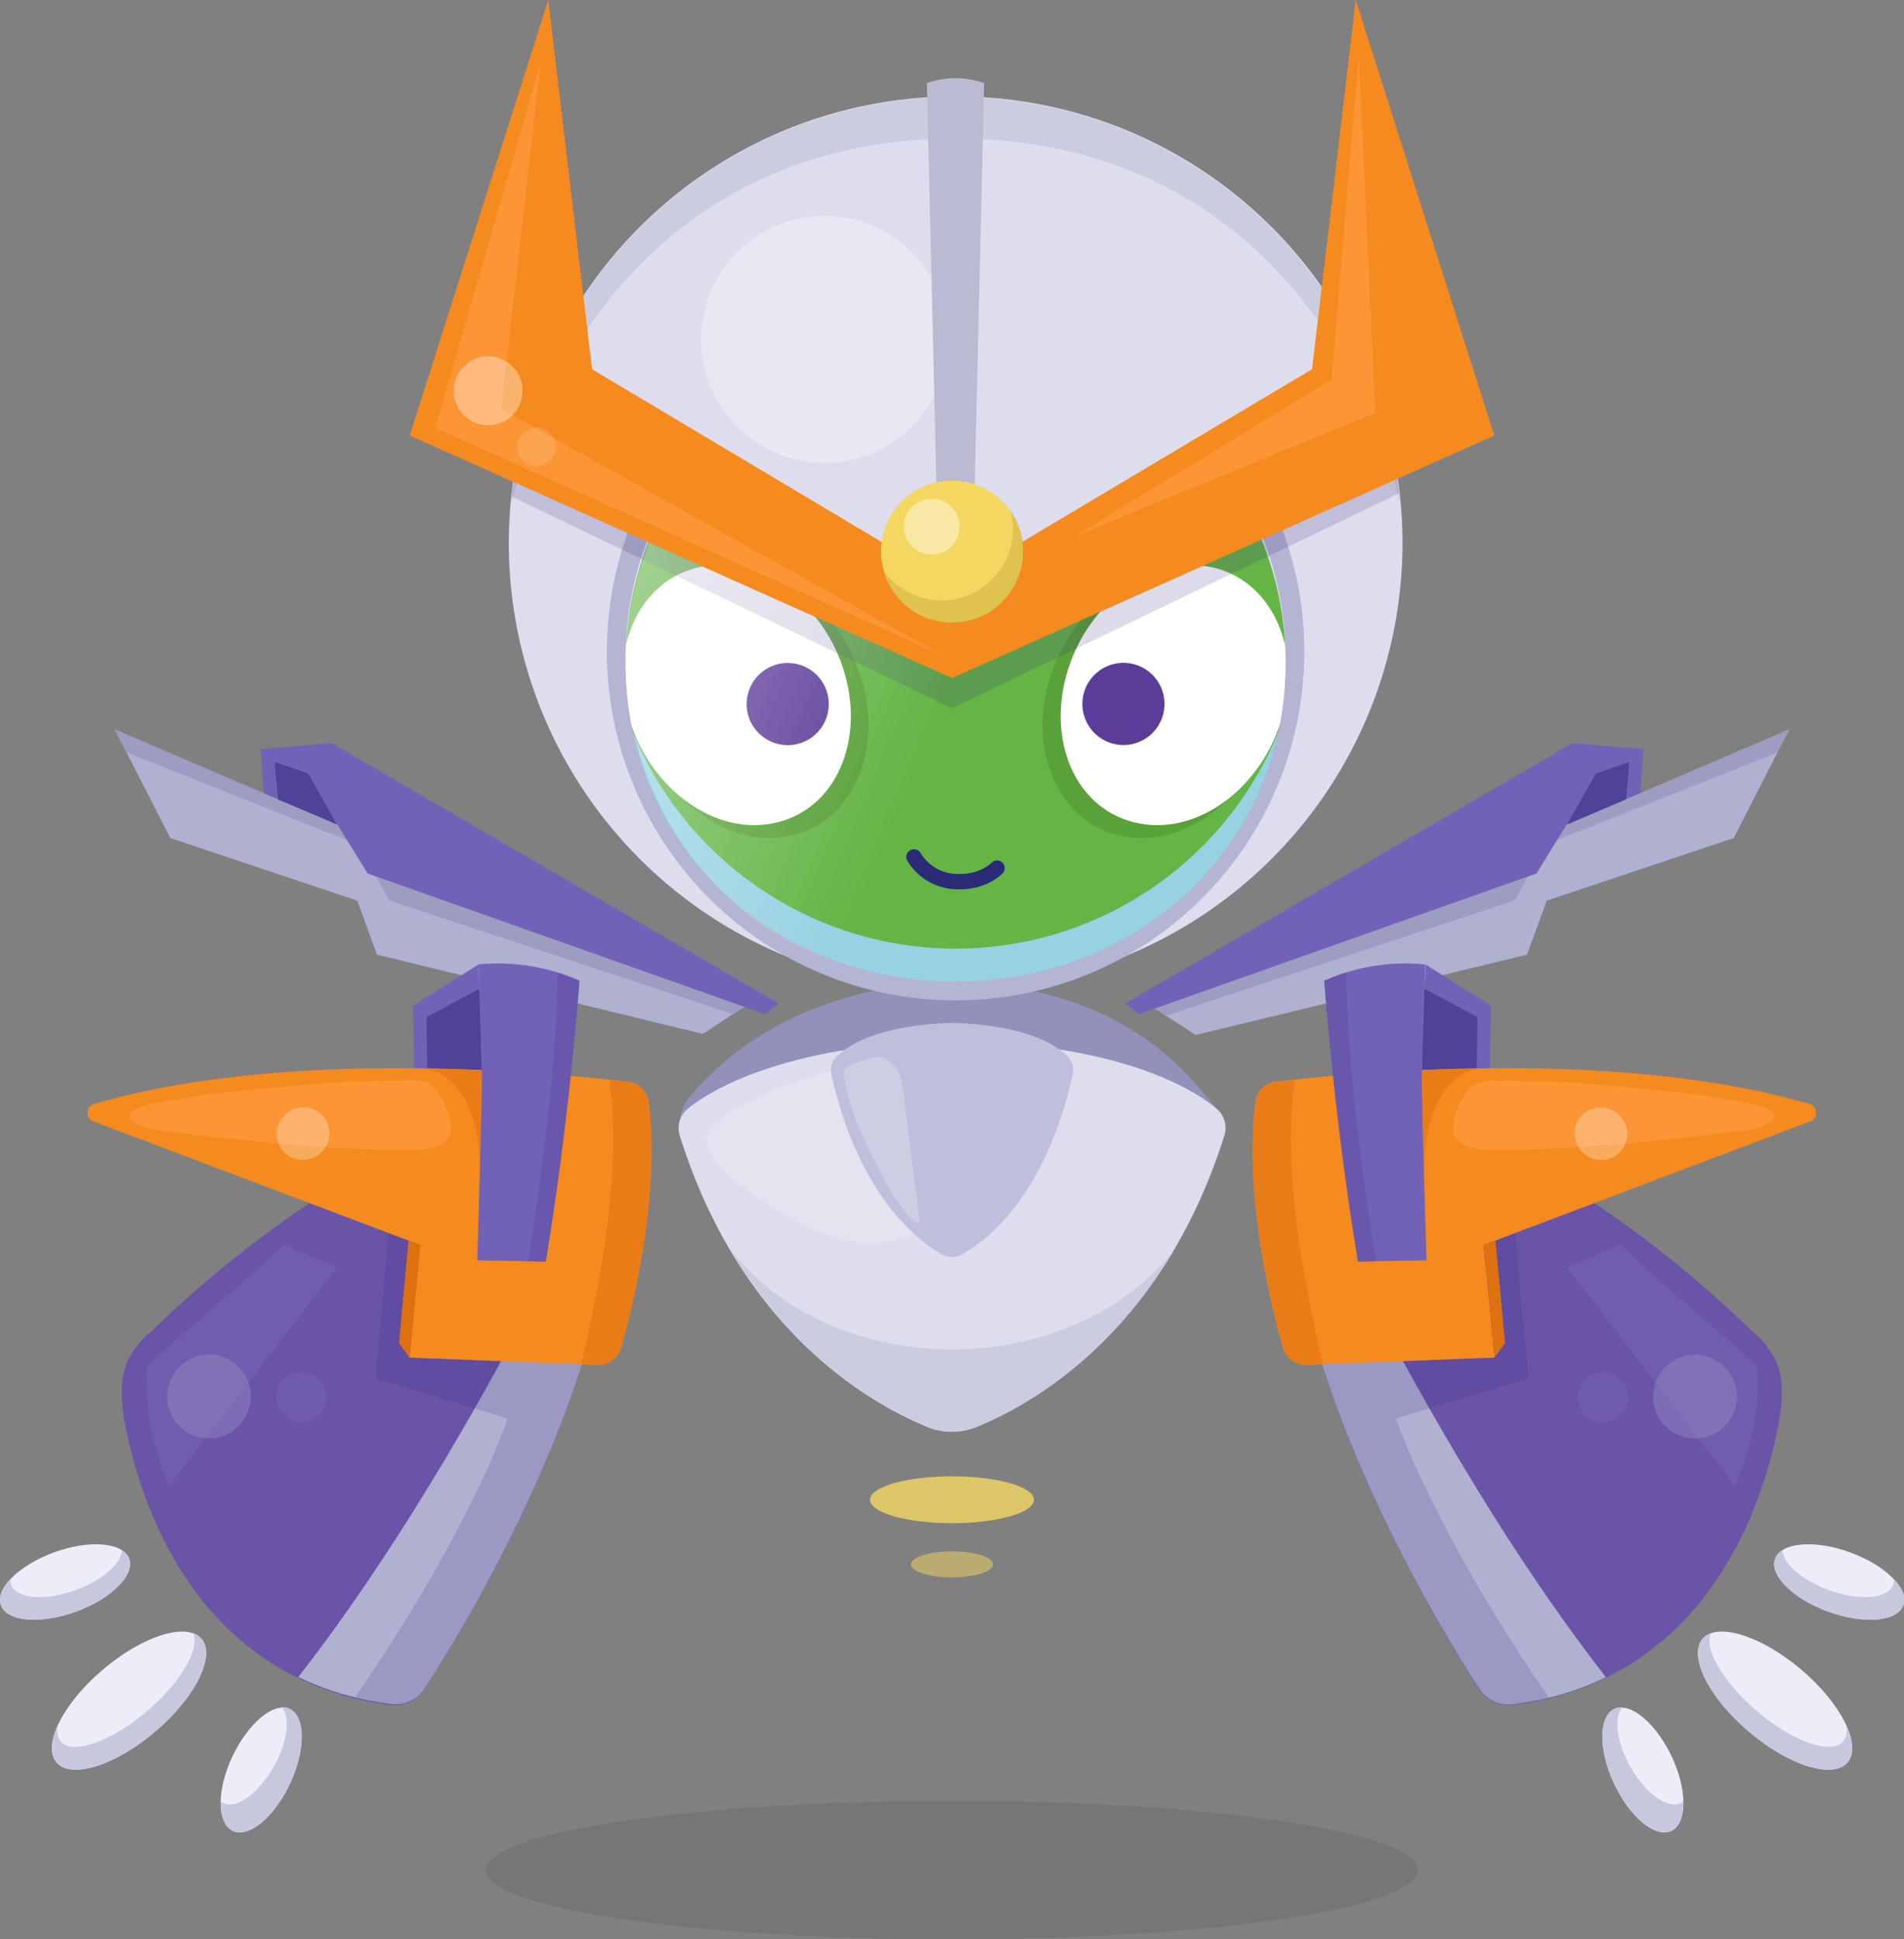 <svg xmlns="http://www.w3.org/2000/svg" xmlns:xlink="http://www.w3.org/1999/xlink" viewBox="0 0 206.24 209.99"><rect x="0" y="0" width="206.24" height="209.99" fill="#808080" stroke="none"/><defs><style>.cls-1,.cls-36{fill:none;}.cls-2{fill:#7262b7;}.cls-3{fill:#b0b0d1;}.cls-4{clip-path:url(#clip-path);}.cls-5{fill:#9d9dc1;}.cls-6{fill:#4f4299;}.cls-7{fill:#6954a8;}.cls-8{clip-path:url(#clip-path-2);}.cls-9{clip-path:url(#clip-path-3);}.cls-10{fill:#37277c;opacity:0.17;}.cls-11{fill:#f58a1f;}.cls-12{clip-path:url(#clip-path-4);}.cls-13{fill:#ea7c18;}.cls-14{fill:#ededf9;}.cls-15{fill:#c7c7dd;}.cls-16{fill:#dd7110;}.cls-17,.cls-18,.cls-19{fill:#9e96cc;}.cls-17{opacity:0.15;}.cls-18{opacity:0.37;}.cls-19,.cls-47{opacity:0.13;}.cls-20{fill:#ff9b40;}.cls-20,.cls-37{opacity:0.7;}.cls-21,.cls-30,.cls-38,.cls-43,.cls-46,.cls-47,.cls-50{fill:#fff;}.cls-21{opacity:0.28;}.cls-22{clip-path:url(#clip-path-5);}.cls-23{clip-path:url(#clip-path-6);}.cls-24{clip-path:url(#clip-path-7);}.cls-25{clip-path:url(#clip-path-8);}.cls-26{clip-path:url(#clip-path-9);}.cls-27{clip-path:url(#clip-path-10);}.cls-28{fill:#9191ba;}.cls-29{fill:#dddded;}.cls-30{opacity:0.22;}.cls-31{fill:#bfbfdd;}.cls-32,.cls-40{opacity:0.9;}.cls-33,.cls-40{fill:#cacae0;}.cls-34{fill:#96d2e2;}.cls-35{fill:#64b546;}.cls-36{stroke:#2a2a77;stroke-linecap:round;stroke-miterlimit:10;stroke-width:1.66px;}.cls-37{fill:#549934;}.cls-39{fill:#5c3c99;}.cls-41{fill:#b4b4d3;}.cls-42{clip-path:url(#clip-path-11);}.cls-43{opacity:0.33;}.cls-44{opacity:0.65;fill:url(#linear-gradient);}.cls-45{fill:#babad3;}.cls-46{opacity:0.35;}.cls-48,.cls-51,.cls-52{fill:#f4d760;}.cls-49{fill:#ccb140;opacity:0.51;}.cls-50{opacity:0.43;}.cls-51{opacity:0.8;}.cls-52{opacity:0.5;}.cls-53{opacity:0.08;}</style><clipPath id="clip-path"><polygon class="cls-1" points="12.44 78.99 82.32 108.86 77.24 112.18 40.84 103.37 39.85 97.88 18.44 90.74 12.44 78.99"/></clipPath><clipPath id="clip-path-2"><path class="cls-1" d="M66.46,118.24S43.63,116.43,13.53,147a2.85,2.85,0,0,0-.55,2c-.05,6,4.66,32.44,29.39,35.51a3.74,3.74,0,0,0,3.6-1.65c4.21-6.44,17.73-28.52,20.72-50.78Z"/></clipPath><clipPath id="clip-path-3"><path class="cls-1" d="M66.46,118.24c-.28,0-.57,0-.86,0a30.06,30.06,0,0,0-4,.32,49.14,49.14,0,0,0-7,1.54,67.22,67.22,0,0,0-9.51,3.63,88.72,88.72,0,0,0-11.65,6.61A118.08,118.08,0,0,0,20,140.8q-1.82,1.63-3.57,3.33a9.71,9.71,0,0,0-2.63,3.29c-1,2.45-.59,5.2-.06,7.71a48.51,48.51,0,0,0,2.59,8.5,39.75,39.75,0,0,0,5.13,9.09,30.84,30.84,0,0,0,8.42,7.66,31.34,31.34,0,0,0,12.45,4.22,3.74,3.74,0,0,0,3.6-1.65c4.21-6.44,17.73-28.52,20.72-50.78Z"/></clipPath><clipPath id="clip-path-4"><path class="cls-1" d="M68,117.13c-7.62-.91-36.77-3.8-57.91,2.44a1,1,0,0,0-.06,1.82l35.47,13.41L44.36,147l20.36.79a2.53,2.53,0,0,0,2.54-1.83c1.3-4.57,4.27-16.53,3-26.65A2.49,2.49,0,0,0,68,117.13Z"/></clipPath><clipPath id="clip-path-5"><path class="cls-1" d="M52.21,117c-.15,8-.52,19.47-.52,19.47l7.43.13c2.64-15.92,3.65-30.41,3.65-30.41a21.72,21.72,0,0,0-10.94-1.76"/></clipPath><clipPath id="clip-path-6"><polygon class="cls-1" points="193.8 78.99 123.93 108.86 129.01 112.18 165.4 103.37 166.39 97.88 187.8 90.74 193.8 78.99"/></clipPath><clipPath id="clip-path-7"><path class="cls-1" d="M139.78,118.24s22.83-1.82,52.93,28.79a2.85,2.85,0,0,1,.55,2c.05,6-4.66,32.44-29.39,35.51a3.74,3.74,0,0,1-3.6-1.65c-4.21-6.44-17.73-28.52-20.72-50.78Z"/></clipPath><clipPath id="clip-path-8"><path class="cls-1" d="M139.78,118.24c.28,0,.57,0,.86,0a30.06,30.06,0,0,1,4,.32,49.14,49.14,0,0,1,7,1.54,67.22,67.22,0,0,1,9.51,3.63,88.72,88.72,0,0,1,11.65,6.61A118.08,118.08,0,0,1,186.2,140.8q1.82,1.63,3.57,3.33a9.71,9.71,0,0,1,2.63,3.29c1,2.45.59,5.2.06,7.71a48.51,48.51,0,0,1-2.59,8.5,39.75,39.75,0,0,1-5.13,9.09,30.84,30.84,0,0,1-8.42,7.66,31.34,31.34,0,0,1-12.45,4.22,3.74,3.74,0,0,1-3.6-1.65c-4.21-6.44-17.73-28.52-20.72-50.78Z"/></clipPath><clipPath id="clip-path-9"><path class="cls-1" d="M138.2,117.13c7.62-.91,36.77-3.8,57.91,2.44a1,1,0,0,1,.06,1.82L160.7,134.81,161.89,147l-20.36.79a2.53,2.53,0,0,1-2.54-1.83c-1.3-4.57-4.27-16.53-3-26.65A2.49,2.49,0,0,1,138.2,117.13Z"/></clipPath><clipPath id="clip-path-10"><path class="cls-1" d="M154,117c.15,8,.52,19.47.52,19.47l-7.43.13c-2.64-15.92-3.65-30.41-3.65-30.41a21.72,21.72,0,0,1,10.94-1.76"/></clipPath><clipPath id="clip-path-11"><path class="cls-1" d="M114.35,105.92a48.36,48.36,0,1,0-21.69,0"/></clipPath><linearGradient id="linear-gradient" x1="65.01" y1="57.65" x2="124.57" y2="82.9" gradientUnits="userSpaceOnUse"><stop offset="0" stop-color="#fff" stop-opacity="0.7"/><stop offset="0.64" stop-color="#fff" stop-opacity="0"/></linearGradient></defs><title>ziggy_18</title><g id="Layer_2" data-name="Layer 2"><g id="Layer_1-2" data-name="Layer 1"><path class="cls-2" d="M29.41,85.85"/><polygon class="cls-3" points="12.44 78.99 81.21 108.63 76.13 111.95 40.84 103.37 38.7 97.52 18.44 90.74 12.44 78.99"/><g class="cls-4"><polygon class="cls-5" points="11.74 80.69 38.81 91.45 42.16 97.49 79.42 109.82 81.65 108.32 38.97 88.03 13.45 77.34 11.99 78.16 11.74 80.69"/></g><polyline class="cls-2" points="84.36 108.66 35.91 80.46 28.23 81.13 28.56 85.89 36.37 89 39.82 94.58 82.86 109.81"/><polygon class="cls-6" points="33.38 83.75 29.75 82.52 30.11 86.56 36.51 89.27 33.38 83.75"/><path class="cls-7" d="M66.46,118.24c-.28,0-.57,0-.86,0a30.06,30.06,0,0,0-4,.32,49.14,49.14,0,0,0-7,1.54,67.22,67.22,0,0,0-9.51,3.63,88.72,88.72,0,0,0-11.65,6.61A118.08,118.08,0,0,0,20,140.8q-1.82,1.63-3.57,3.33a9.71,9.71,0,0,0-2.63,3.29c-1,2.45-.59,5.2-.06,7.71a48.51,48.51,0,0,0,2.59,8.5,39.75,39.75,0,0,0,5.13,9.09,30.84,30.84,0,0,0,8.42,7.66,31.34,31.34,0,0,0,12.45,4.22,3.74,3.74,0,0,0,3.6-1.65c4.21-6.44,17.73-28.52,20.72-50.78Z"/><g class="cls-8"><path class="cls-3" d="M69.16,117s-16.07,38.33-37.62,65.57l13.4,6.06,14.84-22.53,8.45-22.7,4.27-22.51Z"/><g class="cls-9"><path class="cls-10" d="M42.14,132c-.31,5.93-1.48,17.24-1.48,17.24L55,153.59s-4.46,13.71-19.8,34.81l11.58,2,13.38-23,8.32-17.13L67,137.71l-24.8-6.2"/></g></g><polygon class="cls-2" points="44.74 108.89 44.87 116.5 44.9 116.94 52.21 116.98 51.82 104.44 44.74 108.89"/><polygon class="cls-6" points="46.29 116.93 46.21 110.13 52.49 106.77 52.21 116.98 46.29 116.93"/><path class="cls-11" d="M68,117.13c-7.62-.91-36.77-3.8-57.91,2.44a1,1,0,0,0-.06,1.82l35.47,13.41L44.36,147l20.36.79a2.53,2.53,0,0,0,2.54-1.83c1.3-4.57,4.27-16.53,3-26.65A2.49,2.49,0,0,0,68,117.13Z"/><g class="cls-12"><path class="cls-13" d="M49.91,118.32A12.9,12.9,0,0,1,51.8,124a27,27,0,0,1,.07,6.42c2.12-4.52,2.42-9.68,2.1-14.66a.88.88,0,0,0-.14-.5.87.87,0,0,0-.51-.25c-2.08-.48-6-1-7.91.2.43.56,1.74.69,2.38,1.09A7.22,7.22,0,0,1,49.91,118.32Z"/><path class="cls-13" d="M65.68,114.51c2.05,11.67-.55,23.61-3.13,35.17l5.53-.33,5.55-15.66L73,120.52l-2.18-4.46Z"/></g><path class="cls-14" d="M16.9,187.42c-4.32,3.71-9.13,5.25-10.75,3.44s.58-6.3,4.9-10,9.13-5.25,10.75-3.44S21.22,183.71,16.9,187.42Z"/><path class="cls-14" d="M31.45,193.05c-1.69,3.66-4.47,6-6.21,5.21s-1.79-4.38-.1-8,4.47-6,6.21-5.21S33.13,189.39,31.45,193.05Z"/><path class="cls-14" d="M8.26,174.49c-3.83,1.4-7.47,1.11-8.15-.65s1.88-4.33,5.71-5.74,7.47-1.11,8.15.65S12.08,173.09,8.26,174.49Z"/><path class="cls-15" d="M14,168.76a1.89,1.89,0,0,0-.79-.9c-.09,1.45-2.12,3.25-5,4.3-3.27,1.2-6.39,1-7-.56a1.44,1.44,0,0,1-.09-.62c-.94,1-1.37,2-1,2.87.67,1.76,4.32,2.05,8.15.65S14.64,170.52,14,168.76Z"/><path class="cls-15" d="M21.8,177.41a2.11,2.11,0,0,0-.88-.57c.76,1.68-1.3,5.26-4.9,8.36-3.89,3.34-8.11,4.86-9.42,3.39a2.06,2.06,0,0,1-.31-1.83c-.8,1.73-.92,3.22-.14,4.1,1.61,1.82,6.43.28,10.75-3.44S23.41,179.23,21.8,177.41Z"/><path class="cls-15" d="M31.35,185a1.81,1.81,0,0,0-.86-.14c1,1.07.66,3.77-.82,6.41-1.65,2.94-4.13,4.71-5.53,3.94a1.4,1.4,0,0,1-.22-.15c0,1.57.41,2.77,1.33,3.18,1.74.78,4.52-1.55,6.21-5.21S33.09,185.79,31.35,185Z"/><path class="cls-2" d="M52.21,117c-.15,8-.52,19.47-.52,19.47l7.43.13c2.64-15.92,3.65-30.41,3.65-30.41a21.72,21.72,0,0,0-10.94-1.76"/><polygon class="cls-16" points="44.36 146.98 43.22 145.44 44.25 134.34 45.54 134.81 44.36 146.98"/><path class="cls-17" d="M36.53,137.22l-5.77-2.45s-5.66,5.14-6.8,6.1c-2.53,2.13-5,4.27-7.47,6.52-.28.26-.64.46-.66.87a28.66,28.66,0,0,0,2.49,12.62Z"/><circle class="cls-18" cx="22.63" cy="151.21" r="4.54" transform="translate(-108.82 73.13) rotate(-50.78)"/><ellipse class="cls-19" cx="32.62" cy="151.28" rx="2.75" ry="2.72" transform="translate(-18.67 5.27) rotate(-7.19)"/><path class="cls-20" d="M46.88,117.64a4.68,4.68,0,0,1,.79,1,8.11,8.11,0,0,1,1,2.3c.17.69.36,1.78-.16,2.35-1,1.12-2.7,1.21-4.2,1.21a155.3,155.3,0,0,1-15.95-.87l-7.52-.77c-1-.11-2.24-.3-3.32-.44a7.38,7.38,0,0,1-3-.9.88.88,0,0,1-.45-.84.92.92,0,0,1,.55-.53c1.84-.88,4.2-1,6.19-1.37,2.9-.53,6-.7,8.89-1A125,125,0,0,1,43.17,117c1.16,0,2.68-.25,3.64.56Z"/><ellipse class="cls-21" cx="32.83" cy="122.75" rx="2.87" ry="2.83" transform="translate(-66.3 43.26) rotate(-36.3)"/><g class="cls-22"><path class="cls-10" d="M60.33,103.63s.67,9.44-3.24,33.59l3.1.49,3.67-25,.08-6.53Z"/></g><path class="cls-2" d="M176.83,85.85"/><polygon class="cls-3" points="193.8 78.99 124.42 108.75 129.5 112.07 165.4 103.37 167.54 97.52 187.8 90.74 193.8 78.99"/><g class="cls-23"><polygon class="cls-5" points="194.5 80.69 167.43 91.45 164.09 97.49 126.29 109.99 123.92 108.43 167.27 88.03 192.79 77.34 194.26 78.16 194.5 80.69"/></g><polyline class="cls-2" points="121.88 108.66 170.33 80.46 178.01 81.13 177.68 85.89 169.88 89 166.43 94.58 123.38 109.81"/><polygon class="cls-6" points="172.87 83.75 176.49 82.52 176.13 86.56 169.73 89.27 172.87 83.75"/><path class="cls-7" d="M139.78,118.24c.28,0,.57,0,.86,0a30.06,30.06,0,0,1,4,.32,49.14,49.14,0,0,1,7,1.54,67.22,67.22,0,0,1,9.51,3.63,88.72,88.72,0,0,1,11.65,6.61A118.08,118.08,0,0,1,186.2,140.8q1.82,1.63,3.57,3.33a9.71,9.71,0,0,1,2.63,3.29c1,2.45.59,5.2.06,7.71a48.51,48.51,0,0,1-2.59,8.5,39.75,39.75,0,0,1-5.13,9.09,30.84,30.84,0,0,1-8.42,7.66,31.34,31.34,0,0,1-12.45,4.22,3.74,3.74,0,0,1-3.6-1.65c-4.21-6.44-17.73-28.52-20.72-50.78Z"/><g class="cls-24"><path class="cls-3" d="M137.09,117s16.07,38.33,37.62,65.57l-13.4,6.06-14.84-22.53L138,143.42l-4.27-22.51Z"/><g class="cls-25"><path class="cls-10" d="M164.1,132c.31,5.93,1.48,17.24,1.48,17.24l-14.36,4.35s4.46,13.71,19.8,34.81l-11.58,2-13.38-23-8.32-17.13,1.47-12.56,24.8-6.2"/></g></g><polygon class="cls-2" points="161.5 108.89 161.37 116.5 161.34 116.94 154.03 116.98 154.42 104.44 161.5 108.89"/><polygon class="cls-6" points="159.95 116.93 160.03 110.13 153.75 106.77 154.03 116.98 159.95 116.93"/><path class="cls-11" d="M138.2,117.13c7.62-.91,36.77-3.8,57.91,2.44a1,1,0,0,1,.06,1.82L160.7,134.81,161.89,147l-20.36.79a2.53,2.53,0,0,1-2.54-1.83c-1.3-4.57-4.27-16.53-3-26.65A2.49,2.49,0,0,1,138.2,117.13Z"/><g class="cls-26"><path class="cls-13" d="M156.33,118.32a12.9,12.9,0,0,0-1.89,5.65,27,27,0,0,0-.07,6.42c-2.12-4.52-2.42-9.68-2.1-14.66a.88.88,0,0,1,.14-.5.87.87,0,0,1,.51-.25c2.08-.48,6-1,7.91.2-.43.56-1.74.69-2.38,1.09A7.22,7.22,0,0,0,156.33,118.32Z"/><path class="cls-13" d="M140.57,114.51c-2.05,11.67.55,23.61,3.13,35.17l-5.53-.33-5.55-15.66.65-13.16,2.18-4.46Z"/></g><path class="cls-14" d="M189.35,187.42c4.32,3.71,9.13,5.25,10.75,3.44s-.58-6.3-4.9-10-9.13-5.25-10.75-3.44S185,183.71,189.35,187.42Z"/><path class="cls-14" d="M174.8,193.05c1.69,3.66,4.47,6,6.21,5.21s1.79-4.38.1-8-4.47-6-6.21-5.21S173.11,189.39,174.8,193.05Z"/><path class="cls-14" d="M198,174.49c3.83,1.4,7.47,1.11,8.15-.65s-1.88-4.33-5.71-5.74-7.47-1.11-8.15.65S194.16,173.09,198,174.49Z"/><path class="cls-15" d="M192.28,168.76a1.89,1.89,0,0,1,.79-.9c.09,1.45,2.12,3.25,5,4.3,3.27,1.2,6.39,1,7-.56a1.44,1.44,0,0,0,.09-.62c.94,1,1.37,2,1,2.87-.67,1.76-4.32,2.05-8.15.65S191.6,170.52,192.28,168.76Z"/><path class="cls-15" d="M184.44,177.41a2.11,2.11,0,0,1,.88-.57c-.76,1.68,1.3,5.26,4.9,8.36,3.89,3.34,8.11,4.86,9.42,3.39a2.06,2.06,0,0,0,.31-1.83c.8,1.73.92,3.22.14,4.1-1.61,1.82-6.43.28-10.75-3.44S182.83,179.23,184.44,177.41Z"/><path class="cls-15" d="M174.9,185a1.81,1.81,0,0,1,.86-.14c-1,1.07-.66,3.77.82,6.41,1.65,2.94,4.13,4.71,5.53,3.94a1.4,1.4,0,0,0,.22-.15c0,1.57-.41,2.77-1.33,3.18-1.74.78-4.52-1.55-6.21-5.21S173.15,185.79,174.9,185Z"/><path class="cls-2" d="M154,117c.15,8,.52,19.47.52,19.47l-7.43.13c-2.64-15.92-3.65-30.41-3.65-30.41a21.72,21.72,0,0,1,10.94-1.76"/><polygon class="cls-16" points="161.89 146.98 163.03 145.44 161.99 134.34 160.71 134.81 161.89 146.98"/><path class="cls-17" d="M169.72,137.22l5.77-2.45s5.66,5.14,6.8,6.1c2.53,2.13,5,4.27,7.47,6.52.28.26.64.46.66.87a28.66,28.66,0,0,1-2.49,12.62Z"/><circle class="cls-18" cx="183.61" cy="151.21" r="4.54" transform="translate(-54.25 150.17) rotate(-39.22)"/><ellipse class="cls-19" cx="173.62" cy="151.28" rx="2.72" ry="2.75" transform="translate(1.81 304.62) rotate(-82.81)"/><path class="cls-20" d="M159.36,117.64a4.68,4.68,0,0,0-.79,1,8.11,8.11,0,0,0-1,2.3c-.17.69-.36,1.78.16,2.35,1,1.12,2.7,1.21,4.2,1.21a155.3,155.3,0,0,0,15.95-.87l7.52-.77c1-.11,2.24-.3,3.32-.44a7.38,7.38,0,0,0,3-.9.88.88,0,0,0,.45-.84.92.92,0,0,0-.55-.53c-1.84-.88-4.2-1-6.19-1.37-2.9-.53-6-.7-8.89-1a125,125,0,0,0-13.42-.75c-1.16,0-2.68-.25-3.64.56Z"/><ellipse class="cls-21" cx="173.41" cy="122.75" rx="2.83" ry="2.87" transform="translate(-28.18 189.85) rotate(-53.7)"/><g class="cls-27"><path class="cls-10" d="M145.91,103.63s-.67,9.44,3.24,33.59l-3.1.49-3.67-25-.08-6.53Z"/></g><path class="cls-28" d="M132.6,122.81c.33-1.54-1-3-1.87-4-3-3.75-10.36-12-27.24-12.5h-.33c-16.89.48-25.3,8.69-28.42,12.43a5,5,0,0,0-1.11,4.14"/><path class="cls-29" d="M103.49,112.69h-.33c-16.89.33-25.51,4.79-28.63,7.34a2.73,2.73,0,0,0-.9,2.94c6.5,20.72,20.1,28.68,26.31,31.32h0a7.07,7.07,0,0,0,5.69.27c5.87-2.35,20.23-10.13,27-31.62a2.73,2.73,0,0,0-.86-2.9C128.74,117.47,120.37,113,103.49,112.69Z"/><path class="cls-30" d="M91.3,115.61a21.68,21.68,0,0,1,6.24-.58,2.91,2.91,0,0,1,2.09.83,3.39,3.39,0,0,1,.55,1.12,24,24,0,0,1,.41,14,5.2,5.2,0,0,1-.88,1.94,4.41,4.41,0,0,1-2.49,1.32c-3.61.84-7.47-.13-10.81-1.92-2.41-1.29-12-6.83-9.46-10,1.41-1.79,3.68-2.79,5.66-3.74A41.25,41.25,0,0,1,91.3,115.61Z"/><path class="cls-31" d="M103.29,110.76h-.14c-7.49.2-11.31,2.25-12.69,3.82a2.1,2.1,0,0,0-.4,1.81C92.94,129.12,99,134,101.72,135.64h0a2.45,2.45,0,0,0,1.4.46,2.39,2.39,0,0,0,1.12-.29c2.6-1.45,9-6.23,11.95-19.45a2.11,2.11,0,0,0-.38-1.79C114.48,113,110.77,111,103.29,110.76Z"/><g class="cls-32"><path class="cls-33" d="M103.12,146.11c-10.15,0-19-4.32-24-10.81C86,147,95.17,152.24,100,154.28h0a7.07,7.07,0,0,0,5.69.27c4.56-1.83,14.24-6.93,21.49-19.2C122.13,141.81,113.25,146.11,103.12,146.11Z"/></g><path class="cls-30" d="M97,129.8a23.1,23.1,0,0,1-1.49-2.58c-1.77-3.4-3.52-6.9-4.08-10.7a.82.82,0,0,1,.56-1.11q.83-.36,1.68-.65a3.69,3.69,0,0,1,1.69-.27,2.72,2.72,0,0,1,1.93,1.59,8,8,0,0,1,.6,2.52l.89,7.12c.26,2.1.56,4.18.8,6.28a1.62,1.62,0,0,1,0,.48c-.55,0-1.1-.76-1.41-1.12S97.37,130.33,97,129.8Z"/><circle class="cls-34" cx="103.51" cy="71.85" r="35.75"/><circle class="cls-35" cx="103.51" cy="64.94" r="37.78"/><path class="cls-36" d="M99,92.79A5.56,5.56,0,0,0,104,95.46a6.27,6.27,0,0,0,2.86-.66A5.33,5.33,0,0,0,108,94"/><path class="cls-37" d="M92.86,72.19c3.11,8.08.05,16.47-6.92,18.22S71.61,86.58,69.32,78.49c-2.15-7.6,1.07-14.82,7.16-16.54S89.94,64.6,92.86,72.19Z"/><path class="cls-38" d="M91,71.45c3,7.79,0,15.88-6.75,17.58S70.3,85.36,68.09,77.58c-2.07-7.32,1.07-14.29,7-16S88.14,64.13,91,71.45Z"/><circle class="cls-39" cx="85.32" cy="76.23" r="4.45" transform="translate(-29.06 78.91) rotate(-43.12)"/><path class="cls-37" d="M114.15,72.19c-3.11,8.08-.05,16.47,6.92,18.22s14.33-3.83,16.62-11.91c2.15-7.6-1.07-14.82-7.16-16.54S117.07,64.6,114.15,72.19Z"/><path class="cls-38" d="M116.05,71.45c-3,7.79,0,15.88,6.75,17.58s13.91-3.66,16.11-11.45c2.07-7.32-1.07-14.29-7-16S118.87,64.13,116.05,71.45Z"/><circle class="cls-39" cx="121.69" cy="76.23" r="4.45" transform="translate(-17.13 112.94) rotate(-46.88)"/><path class="cls-29" d="M103.51,10.44a48.35,48.35,0,0,0-10.84,95.48,35.75,35.75,0,1,1,21.69,0,48.35,48.35,0,0,0-10.84-95.48Z"/><path class="cls-40" d="M103.51,15c26.77,0,42.71,17.94,48.15,39.46a48.35,48.35,0,0,0-96.3,0C60.79,32.92,76.77,15,103.51,15Z"/><path class="cls-41" d="M103.51,32.78a37.77,37.77,0,1,0,37.77,37.77A37.77,37.77,0,0,0,103.51,32.78Zm0,73.52c-19.74,0-35.75-14.7-35.75-34.44a35.75,35.75,0,1,1,71.49,0C139.25,91.59,123.25,106.29,103.51,106.29Z"/><g class="cls-42"><polygon class="cls-10" points="146.85 3.26 142.12 41.93 103.1 64.52 64.13 41.93 59.39 3.26 44.38 48.46 103.12 76.69 161.86 48.46 146.85 3.26"/></g><polygon class="cls-29" points="84.85 29.48 68.97 47.53 102.47 65.38 140.54 46.23 132.27 30.78 109.65 24.04 84.85 29.48"/><circle class="cls-43" cx="89.31" cy="36.75" r="13.37"/><path class="cls-44" d="M103.37,106.81a35.38,35.38,0,0,1-35.6-35.33c0-7.76,3.22-16,7.42-21.83,8.23,7.7,19,12,30,10.86,9.53-.95,18.56-4.94,26.51-10.61a35.58,35.58,0,0,1-28.36,56.91Z"/><polygon class="cls-11" points="146.85 0 142.12 39.98 103.1 63.22 64.13 39.98 59.39 0 44.38 47.16 103.12 73.42 161.86 47.16 146.85 0"/><path class="cls-45" d="M105.3,64.26h-3.59L100.4,9a9.31,9.31,0,0,1,6.2,0Z"/><polygon class="cls-20" points="58.58 6.69 47.16 46.34 102.14 70.98 54.28 44.27 58.58 6.69"/><circle class="cls-46" cx="52.87" cy="42.31" r="3.73"/><circle class="cls-47" cx="58.11" cy="48.38" r="2.09"/><polygon class="cls-20" points="147.18 5.87 144.24 41.12 116.34 58.09 148.97 44.71 147.18 5.87"/><circle class="cls-48" cx="103.12" cy="59.72" r="7.67"/><circle class="cls-48" cx="103.12" cy="59.72" r="7.67"/><path class="cls-49" d="M109.45,55.27a7.73,7.73,0,0,1-13.79,6.45,7.73,7.73,0,1,0,13.79-6.45Z"/><circle class="cls-50" cx="100.92" cy="57.03" r="3.02"/><ellipse class="cls-51" cx="103.12" cy="162.39" rx="8.88" ry="2.54"/><ellipse class="cls-52" cx="103.12" cy="169.39" rx="4.45" ry="1.41"/><ellipse class="cls-53" cx="103.12" cy="202.49" rx="50.5" ry="7.5"/></g></g></svg>